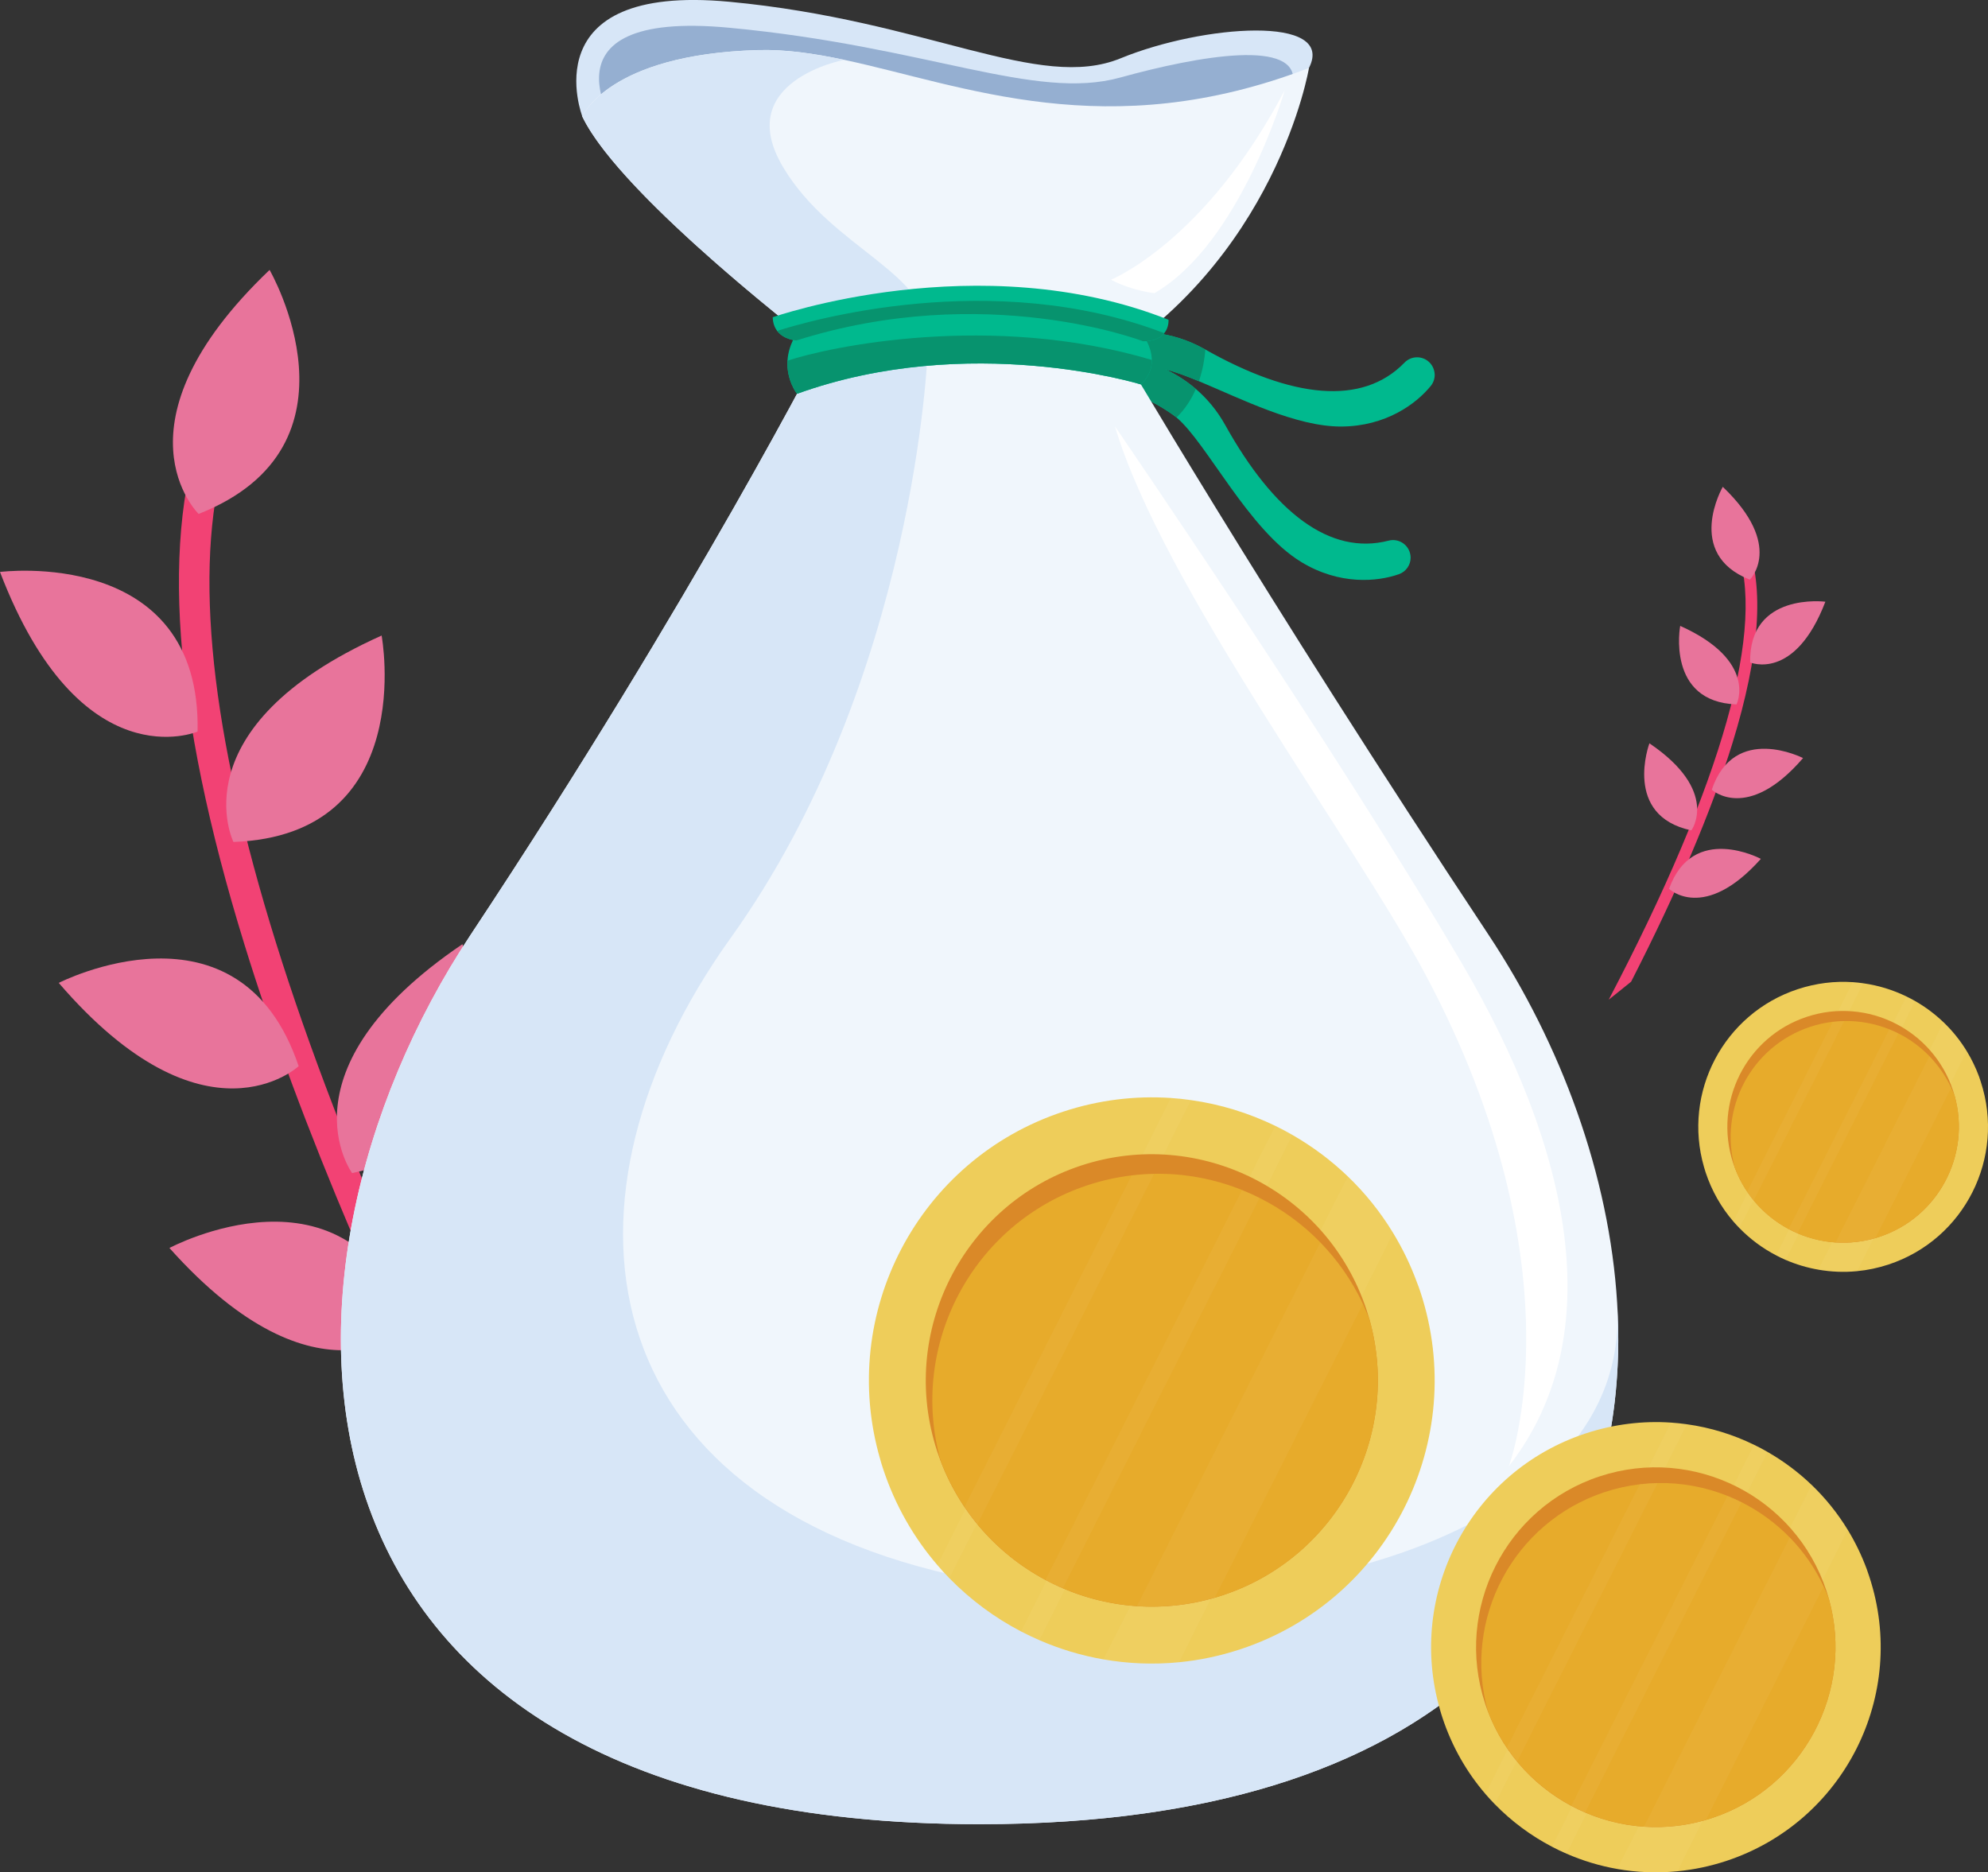 <svg width="103" height="97" viewBox="0 0 103 97" fill="none" xmlns="http://www.w3.org/2000/svg">
<rect x="0" y="0" width="103" height="97" fill="#333333" stroke="none"/>
<g clip-path="url(#clip0)">
<path d="M26.451 81.379C20.147 69.055 15.511 58.155 12.663 48.926C8.94 36.87 8.278 27.644 10.697 21.509C10.859 21.103 11.315 20.904 11.724 21.063C12.129 21.221 12.329 21.681 12.17 22.091C7.94 32.818 13.933 54.144 29.499 83.817L26.451 81.379Z" fill="#F24274"/>
<path d="M10.237 37.901C10.237 37.901 4.159 40.508 0 29.632C0 29.632 10.433 28.283 10.237 37.901Z" fill="#E8749B"/>
<path d="M12.095 43.62C12.095 43.62 9.156 37.691 19.772 32.926C19.772 32.926 21.697 43.278 12.095 43.62Z" fill="#E8749B"/>
<path d="M10.291 26.626C10.291 26.626 5.548 22.016 13.967 13.984C13.97 13.984 19.234 23.102 10.291 26.626Z" fill="#E8749B"/>
<path d="M15.474 55.237C15.474 55.237 10.636 59.748 3.044 50.922C3.044 50.922 12.406 46.119 15.474 55.237Z" fill="#E8749B"/>
<path d="M18.244 60.776C18.244 60.776 14.325 55.447 23.958 48.916C23.958 48.916 27.644 58.778 18.244 60.776Z" fill="#E8749B"/>
<path d="M21.285 68.734C21.285 68.734 16.532 73.337 8.778 64.655C8.778 64.659 18.049 59.681 21.285 68.734Z" fill="#E8749B"/>
<path d="M84.509 50.861C86.908 46.173 88.671 42.027 89.756 38.513C91.171 33.927 91.425 30.417 90.503 28.083C90.442 27.928 90.266 27.853 90.111 27.914C89.955 27.975 89.881 28.151 89.942 28.307C91.55 32.389 89.269 40.502 83.35 51.791L84.509 50.861Z" fill="#F24274"/>
<path d="M90.678 34.32C90.678 34.32 92.989 35.311 94.574 31.174C94.574 31.174 90.604 30.66 90.678 34.32Z" fill="#E8749B"/>
<path d="M89.972 36.494C89.972 36.494 91.09 34.239 87.053 32.426C87.05 32.426 86.32 36.366 89.972 36.494Z" fill="#E8749B"/>
<path d="M90.658 30.031C90.658 30.031 92.462 28.279 89.259 25.222C89.259 25.219 87.256 28.689 90.658 30.031Z" fill="#E8749B"/>
<path d="M88.688 40.914C88.688 40.914 90.53 42.629 93.418 39.274C93.415 39.274 89.854 37.444 88.688 40.914Z" fill="#E8749B"/>
<path d="M87.631 43.021C87.631 43.021 89.121 40.992 85.458 38.51C85.458 38.51 84.056 42.26 87.631 43.021Z" fill="#E8749B"/>
<path d="M86.475 46.048C86.475 46.048 88.283 47.8 91.232 44.496C91.232 44.499 87.709 42.605 86.475 46.048Z" fill="#E8749B"/>
<path d="M67.819 3.521C67.819 3.521 67.562 3.838 66.991 4.325C65.112 5.925 59.828 9.341 48.996 9.341C40.036 9.341 34.634 7.863 32.046 6.886C30.769 6.402 30.174 6.043 30.174 6.043C30.174 6.043 27.488 -0.873 37.779 0.091C48.071 1.055 53.811 4.762 58.061 3.02C62.312 1.278 69.224 0.758 67.819 3.521Z" fill="#D7E6F7"/>
<path d="M66.991 4.325C65.112 5.925 59.828 9.341 48.996 9.341C40.036 9.341 34.634 7.863 32.046 6.886C32.043 6.879 32.039 6.879 32.039 6.879C32.039 6.879 27.488 0.47 37.779 1.437C48.071 2.401 53.612 5.242 58.038 4.018C62.102 2.892 67.362 1.965 66.991 4.325Z" fill="#95AFD1"/>
<path d="M74.052 18.766C73.691 18.418 73.116 18.428 72.768 18.787C70.582 21.042 66.937 20.637 62.453 18.11C62.447 18.107 62.44 18.103 62.433 18.1C60.673 17.109 58.943 17.079 57.558 17.353V18.364V19.179V20.048C58.348 20.217 59.534 20.606 60.801 21.509C60.852 21.546 60.903 21.587 60.957 21.631C62.521 22.936 64.683 27.461 67.427 29.122C69.407 30.322 71.359 30.143 72.481 29.747C72.849 29.616 73.086 29.267 73.086 28.892C73.086 28.814 73.076 28.736 73.055 28.662C72.927 28.175 72.434 27.884 71.947 28.009C68.903 28.797 65.998 26.538 63.487 22.033C63.055 21.255 62.528 20.64 61.96 20.153C61.46 19.723 60.93 19.395 60.406 19.145C60.892 19.263 61.474 19.483 62.119 19.75C64.281 20.653 67.153 22.108 69.491 22.098C71.809 22.087 73.38 20.917 74.13 19.994C74.265 19.828 74.333 19.625 74.333 19.422C74.329 19.182 74.235 18.942 74.052 18.766Z" fill="#00B98E"/>
<path d="M62.453 18.11C62.447 18.107 62.44 18.103 62.433 18.1C60.673 17.109 58.943 17.079 57.558 17.353V20.048C58.348 20.217 59.534 20.606 60.801 21.509C60.852 21.546 60.903 21.587 60.957 21.631C61.413 21.184 61.734 20.67 61.957 20.153C61.457 19.723 60.926 19.395 60.403 19.145C60.889 19.263 61.47 19.483 62.116 19.75C62.322 19.155 62.413 18.577 62.453 18.11Z" fill="#07936E"/>
<path d="M67.819 3.521C67.819 3.521 66.139 13.616 56.558 19.165C56.558 19.165 50.334 21.347 45.642 19.916C44.503 19.568 43.456 19.01 42.608 18.154C42.608 18.154 32.188 10.247 30.171 6.043C30.171 6.043 31.472 2.824 39.246 2.594C40.685 2.55 42.168 2.766 43.729 3.098C49.936 4.417 57.345 7.552 67.819 3.521Z" fill="#F0F6FC"/>
<path d="M66.565 4.67C66.565 4.67 64.264 12.614 59.811 15.188C59.811 15.188 58.663 15.073 57.561 14.492C57.558 14.492 62.453 12.523 66.565 4.67Z" fill="white"/>
<path d="M50.753 94.508C13.254 94.508 12.68 66.093 24.38 48.436C36.08 30.782 42.82 17.522 42.82 17.522L43.783 17.684C45.202 17.924 46.635 18.083 48.067 18.164C51.284 18.347 54.517 18.134 57.693 17.522C57.693 17.522 59.626 20.836 63.021 26.359C66.416 31.881 71.275 39.609 77.127 48.436C80.891 54.114 83.384 60.901 83.786 67.503C84.641 81.426 76.194 94.508 50.753 94.508Z" fill="#F0F6FC"/>
<path d="M57.767 22.091C57.767 22.091 69.079 38.571 75.728 49.887C81.353 59.461 83.451 69.177 78.177 75.961C78.177 75.961 81.992 65.805 73.89 50.556C70.15 43.512 60.217 30.329 57.767 22.091Z" fill="white"/>
<path d="M76.302 86.986C71.062 91.565 62.818 94.508 50.753 94.508C13.254 94.508 12.68 66.093 24.38 48.436C36.08 30.782 42.82 17.522 42.82 17.522L43.783 17.684C44.294 17.769 44.8 17.846 45.314 17.911C46.229 18.029 47.148 18.114 48.067 18.164C48.067 18.164 47.469 35.182 37.85 48.605C28.232 62.031 30.269 77.774 50.294 81.798C64.204 84.595 84.617 80.216 83.786 67.496C84.235 74.822 82.114 81.91 76.302 86.986Z" fill="#D7E6F7"/>
<path d="M48.132 17.677C48.355 14.143 43.151 12.966 40.584 8.678C37.898 4.2 43.733 3.101 43.733 3.101C42.172 2.77 40.685 2.553 39.249 2.597C36.705 2.672 34.854 3.067 33.516 3.565C30.765 4.589 30.174 6.043 30.174 6.043C31.894 9.628 39.719 15.905 41.989 17.677H48.132Z" fill="#D7E6F7"/>
<path d="M59.676 18.648C59.683 19.054 59.548 19.503 59.112 19.916C59.112 19.916 50.236 17.177 41.293 20.403C41.293 20.403 40.742 19.7 40.8 18.689C40.824 18.276 40.949 17.809 41.256 17.322C41.256 17.322 49.898 14.87 59.22 17.363C59.224 17.363 59.666 17.934 59.676 18.648Z" fill="#00B98E"/>
<path d="M59.676 18.648C59.683 19.054 59.548 19.503 59.112 19.916C59.112 19.916 50.236 17.177 41.293 20.403C41.293 20.403 40.742 19.7 40.8 18.688C42.898 17.982 51.355 16.162 59.676 18.648Z" fill="#07936E"/>
<path d="M60.322 17.261C60.142 17.488 59.815 17.681 59.224 17.681C59.224 17.681 51.078 14.535 41.26 17.64C41.26 17.64 40.617 17.606 40.266 17.143C40.134 16.97 40.043 16.744 40.036 16.436C40.036 16.436 50.733 12.679 60.541 16.565C60.541 16.565 60.578 16.947 60.322 17.261Z" fill="#00B98E"/>
<path d="M60.322 17.261C60.142 17.488 59.815 17.681 59.224 17.681C59.224 17.681 51.078 14.536 41.26 17.64C41.26 17.64 40.617 17.606 40.266 17.143C41.851 16.636 51.416 13.842 60.322 17.261Z" fill="#07936E"/>
<path d="M73.593 66.935C76.123 74.625 71.944 82.914 64.258 85.447C63.207 85.792 62.146 86.016 61.089 86.117C59.761 86.249 58.44 86.191 57.159 85.968C56.017 85.769 54.906 85.434 53.852 84.974C53.531 84.835 53.213 84.683 52.899 84.521C51.53 83.807 50.274 82.877 49.182 81.758C48.969 81.541 48.763 81.315 48.564 81.081C47.344 79.664 46.378 77.987 45.756 76.103C45.699 75.931 45.645 75.758 45.598 75.582C43.415 68.041 47.578 60.066 55.092 57.591C56.94 56.982 58.821 56.762 60.653 56.884C61.007 56.907 61.359 56.945 61.707 56.995C63.23 57.208 64.704 57.665 66.072 58.328C66.373 58.473 66.67 58.632 66.96 58.798C67.994 59.393 68.961 60.11 69.829 60.946C70.724 61.804 71.515 62.785 72.177 63.874C72.66 64.669 73.076 65.518 73.407 66.421C73.474 66.59 73.535 66.762 73.593 66.935Z" fill="#EECD5A"/>
<g opacity="0.2">
<path opacity="0.2" d="M72.18 63.874L61.092 86.12C59.764 86.252 58.443 86.195 57.163 85.972L69.832 60.949C70.724 61.804 71.518 62.785 72.18 63.874Z" fill="#F8F9FA"/>
</g>
<g opacity="0.2">
<path opacity="0.2" d="M61.71 56.995L49.189 81.761C48.976 81.545 48.77 81.318 48.571 81.085L60.659 56.884C61.011 56.911 61.362 56.945 61.71 56.995Z" fill="#F8F9FA"/>
</g>
<g opacity="0.2">
<path opacity="0.2" d="M66.964 58.798L53.855 84.974C53.534 84.835 53.216 84.683 52.902 84.521L66.072 58.328C66.376 58.477 66.673 58.632 66.964 58.798Z" fill="#F8F9FA"/>
</g>
<path d="M70.799 67.855C70.856 68.027 70.907 68.2 70.957 68.369C72.63 74.362 69.302 80.686 63.339 82.65C57.375 84.615 50.943 81.504 48.733 75.691C48.672 75.525 48.611 75.352 48.554 75.183C46.533 69.045 49.882 62.406 56.014 60.384C62.149 58.368 68.778 61.717 70.799 67.855Z" fill="#DA8928"/>
<path d="M70.957 68.369C72.63 74.362 69.302 80.686 63.339 82.65C63.207 82.695 63.072 82.735 62.94 82.772C61.595 83.165 60.23 83.3 58.903 83.212C57.571 83.121 56.277 82.806 55.071 82.285C54.764 82.153 54.463 82.011 54.169 81.852C52.828 81.135 51.625 80.162 50.642 78.968C50.405 78.684 50.182 78.383 49.973 78.071C49.48 77.341 49.064 76.543 48.736 75.687C47.064 69.694 50.392 63.367 56.355 61.402C57.108 61.155 57.872 60.986 58.632 60.895C59.021 60.847 59.409 60.82 59.794 60.813C61.372 60.783 62.92 61.077 64.352 61.652C64.66 61.777 64.967 61.913 65.264 62.065C66.423 62.647 67.487 63.421 68.403 64.361C69.295 65.278 70.049 66.35 70.613 67.55C70.734 67.821 70.849 68.095 70.957 68.369Z" fill="#E7AB2B"/>
<g opacity="0.2">
<path opacity="0.2" d="M70.613 67.557L62.94 82.776C61.595 83.168 60.23 83.303 58.903 83.215L68.406 64.368C69.295 65.284 70.045 66.353 70.613 67.557Z" fill="#F8F9FA"/>
</g>
<g opacity="0.2">
<path opacity="0.2" d="M59.791 60.824L50.639 78.974C50.402 78.69 50.179 78.389 49.969 78.078L58.629 60.905C59.017 60.854 59.406 60.831 59.791 60.824Z" fill="#F8F9FA"/>
</g>
<g opacity="0.2">
<path opacity="0.2" d="M65.261 62.072L55.068 82.289C54.76 82.157 54.46 82.015 54.166 81.856L64.349 61.659C64.66 61.784 64.964 61.919 65.261 62.072Z" fill="#F8F9FA"/>
</g>
<path d="M96.854 81.693C98.865 87.808 95.543 94.399 89.432 96.415C88.597 96.689 87.752 96.865 86.915 96.946C85.86 97.051 84.81 97.007 83.793 96.828C82.884 96.669 82.002 96.401 81.164 96.036C80.907 95.924 80.654 95.806 80.407 95.674C79.319 95.106 78.319 94.365 77.454 93.479C77.285 93.307 77.12 93.128 76.961 92.942C75.992 91.816 75.225 90.483 74.731 88.981C74.687 88.846 74.643 88.707 74.606 88.569C72.873 82.573 76.181 76.232 82.154 74.263C83.624 73.78 85.121 73.604 86.573 73.702C86.854 73.722 87.134 73.749 87.411 73.79C88.624 73.959 89.793 74.321 90.881 74.852C91.121 74.967 91.357 75.092 91.587 75.227C92.412 75.701 93.178 76.272 93.868 76.935C94.581 77.618 95.209 78.4 95.736 79.262C96.121 79.894 96.449 80.571 96.716 81.288C96.76 81.419 96.807 81.555 96.854 81.693Z" fill="#EECD5A"/>
<g opacity="0.2">
<path opacity="0.2" d="M95.729 79.258L86.911 96.946C85.857 97.051 84.806 97.007 83.789 96.828L93.861 76.932C94.574 77.615 95.206 78.393 95.729 79.258Z" fill="#F8F9FA"/>
</g>
<g opacity="0.2">
<path opacity="0.2" d="M87.404 73.79L77.448 93.479C77.279 93.307 77.113 93.128 76.954 92.942L86.567 73.702C86.85 73.722 87.127 73.749 87.404 73.79Z" fill="#F8F9FA"/>
</g>
<g opacity="0.2">
<path opacity="0.2" d="M91.584 75.224L81.161 96.036C80.904 95.924 80.651 95.806 80.404 95.674L90.878 74.848C91.114 74.967 91.351 75.092 91.584 75.224Z" fill="#F8F9FA"/>
</g>
<path d="M94.631 82.424C94.675 82.559 94.716 82.698 94.756 82.833C96.087 87.595 93.439 92.627 88.698 94.19C83.958 95.752 78.843 93.28 77.086 88.657C77.035 88.525 76.988 88.39 76.944 88.254C75.339 83.374 77.998 78.095 82.877 76.489C87.756 74.879 93.026 77.544 94.631 82.424Z" fill="#DA8928"/>
<path d="M94.756 82.833C96.087 87.595 93.439 92.627 88.698 94.19C88.594 94.224 88.486 94.257 88.381 94.288C87.31 94.599 86.229 94.707 85.171 94.636C84.114 94.565 83.083 94.311 82.127 93.899C81.884 93.794 81.644 93.679 81.411 93.554C80.347 92.982 79.387 92.211 78.606 91.261C78.417 91.034 78.242 90.794 78.073 90.551C77.681 89.969 77.35 89.337 77.09 88.657C75.758 83.895 78.404 78.863 83.147 77.3C83.745 77.104 84.353 76.969 84.958 76.898C85.266 76.861 85.577 76.84 85.881 76.834C87.134 76.81 88.367 77.043 89.506 77.5C89.752 77.598 89.992 77.706 90.232 77.828C91.155 78.291 91.999 78.907 92.729 79.654C93.439 80.381 94.037 81.234 94.486 82.191C94.584 82.397 94.675 82.613 94.756 82.833Z" fill="#E7AB2B"/>
<g opacity="0.2">
<path opacity="0.2" d="M94.483 82.187L88.384 94.288C87.313 94.599 86.232 94.707 85.174 94.636L92.729 79.651C93.439 80.378 94.033 81.23 94.483 82.187Z" fill="#F8F9FA"/>
</g>
<g opacity="0.2">
<path opacity="0.2" d="M85.881 76.834L78.603 91.264C78.414 91.038 78.238 90.798 78.069 90.554L84.955 76.898C85.266 76.857 85.573 76.837 85.881 76.834Z" fill="#F8F9FA"/>
</g>
<g opacity="0.2">
<path opacity="0.2" d="M90.232 77.825L82.127 93.899C81.884 93.794 81.644 93.679 81.411 93.554L89.506 77.496C89.749 77.598 89.992 77.706 90.232 77.825Z" fill="#F8F9FA"/>
</g>
<path d="M102.622 56.032C103.919 59.971 101.777 64.219 97.841 65.514C97.304 65.69 96.76 65.805 96.219 65.856C95.54 65.924 94.861 65.893 94.206 65.778C93.621 65.677 93.05 65.504 92.51 65.271C92.344 65.2 92.182 65.122 92.023 65.037C91.32 64.672 90.678 64.195 90.121 63.624C90.013 63.512 89.905 63.397 89.803 63.279C89.178 62.552 88.685 61.696 88.367 60.729C88.337 60.641 88.31 60.553 88.286 60.462C87.168 56.6 89.3 52.511 93.148 51.246C94.094 50.935 95.06 50.82 95.996 50.884C96.179 50.898 96.358 50.915 96.537 50.942C97.317 51.05 98.071 51.283 98.773 51.625C98.929 51.699 99.081 51.781 99.23 51.865C99.76 52.169 100.253 52.538 100.699 52.964C101.159 53.404 101.564 53.908 101.902 54.462C102.149 54.868 102.361 55.304 102.534 55.768C102.561 55.856 102.591 55.944 102.622 56.032Z" fill="#EECD5A"/>
<g opacity="0.2">
<path opacity="0.2" d="M101.899 54.462L96.219 65.859C95.54 65.927 94.861 65.897 94.206 65.782L100.696 52.964C101.152 53.404 101.557 53.904 101.899 54.462Z" fill="#F8F9FA"/>
</g>
<g opacity="0.2">
<path opacity="0.2" d="M96.533 50.938L90.117 63.624C90.009 63.512 89.901 63.397 89.8 63.279L95.993 50.881C96.175 50.894 96.354 50.911 96.533 50.938Z" fill="#F8F9FA"/>
</g>
<g opacity="0.2">
<path opacity="0.2" d="M99.226 51.862L92.51 65.271C92.344 65.2 92.182 65.122 92.023 65.037L98.77 51.618C98.925 51.696 99.074 51.777 99.226 51.862Z" fill="#F8F9FA"/>
</g>
<path d="M101.189 56.502C101.219 56.59 101.243 56.677 101.27 56.765C102.128 59.833 100.422 63.076 97.368 64.08C94.314 65.088 91.019 63.492 89.888 60.516C89.857 60.431 89.823 60.343 89.796 60.255C88.763 57.11 90.475 53.712 93.618 52.677C96.76 51.642 100.155 53.356 101.189 56.502Z" fill="#DA8928"/>
<path d="M101.27 56.765C102.128 59.833 100.422 63.076 97.368 64.081C97.3 64.104 97.233 64.124 97.162 64.145C96.472 64.344 95.773 64.415 95.094 64.371C94.412 64.324 93.749 64.162 93.131 63.898C92.976 63.83 92.82 63.756 92.668 63.675C91.982 63.306 91.364 62.809 90.861 62.197C90.739 62.051 90.624 61.896 90.519 61.737C90.266 61.361 90.053 60.952 89.888 60.516C89.029 57.449 90.736 54.205 93.79 53.197C94.175 53.069 94.567 52.984 94.956 52.937C95.155 52.913 95.354 52.9 95.55 52.897C96.358 52.883 97.152 53.032 97.885 53.326C98.044 53.39 98.199 53.461 98.351 53.536C98.946 53.833 99.49 54.229 99.959 54.713C100.415 55.183 100.801 55.73 101.091 56.346C101.159 56.485 101.216 56.623 101.27 56.765Z" fill="#E7AB2B"/>
<g opacity="0.2">
<path opacity="0.2" d="M101.094 56.349L97.165 64.145C96.476 64.344 95.777 64.415 95.097 64.371L99.966 54.716C100.419 55.183 100.804 55.734 101.094 56.349Z" fill="#F8F9FA"/>
</g>
<g opacity="0.2">
<path opacity="0.2" d="M95.55 52.9L90.861 62.197C90.739 62.051 90.624 61.896 90.519 61.737L94.956 52.94C95.155 52.917 95.354 52.903 95.55 52.9Z" fill="#F8F9FA"/>
</g>
<g opacity="0.2">
<path opacity="0.2" d="M98.354 53.539L93.135 63.895C92.979 63.827 92.824 63.752 92.672 63.671L97.888 53.326C98.044 53.39 98.199 53.461 98.354 53.539Z" fill="#F8F9FA"/>
</g>
</g>
<defs>
<clipPath id="clip0">
<rect width="103" height="97" fill="white"/>
</clipPath>
</defs>
</svg>
